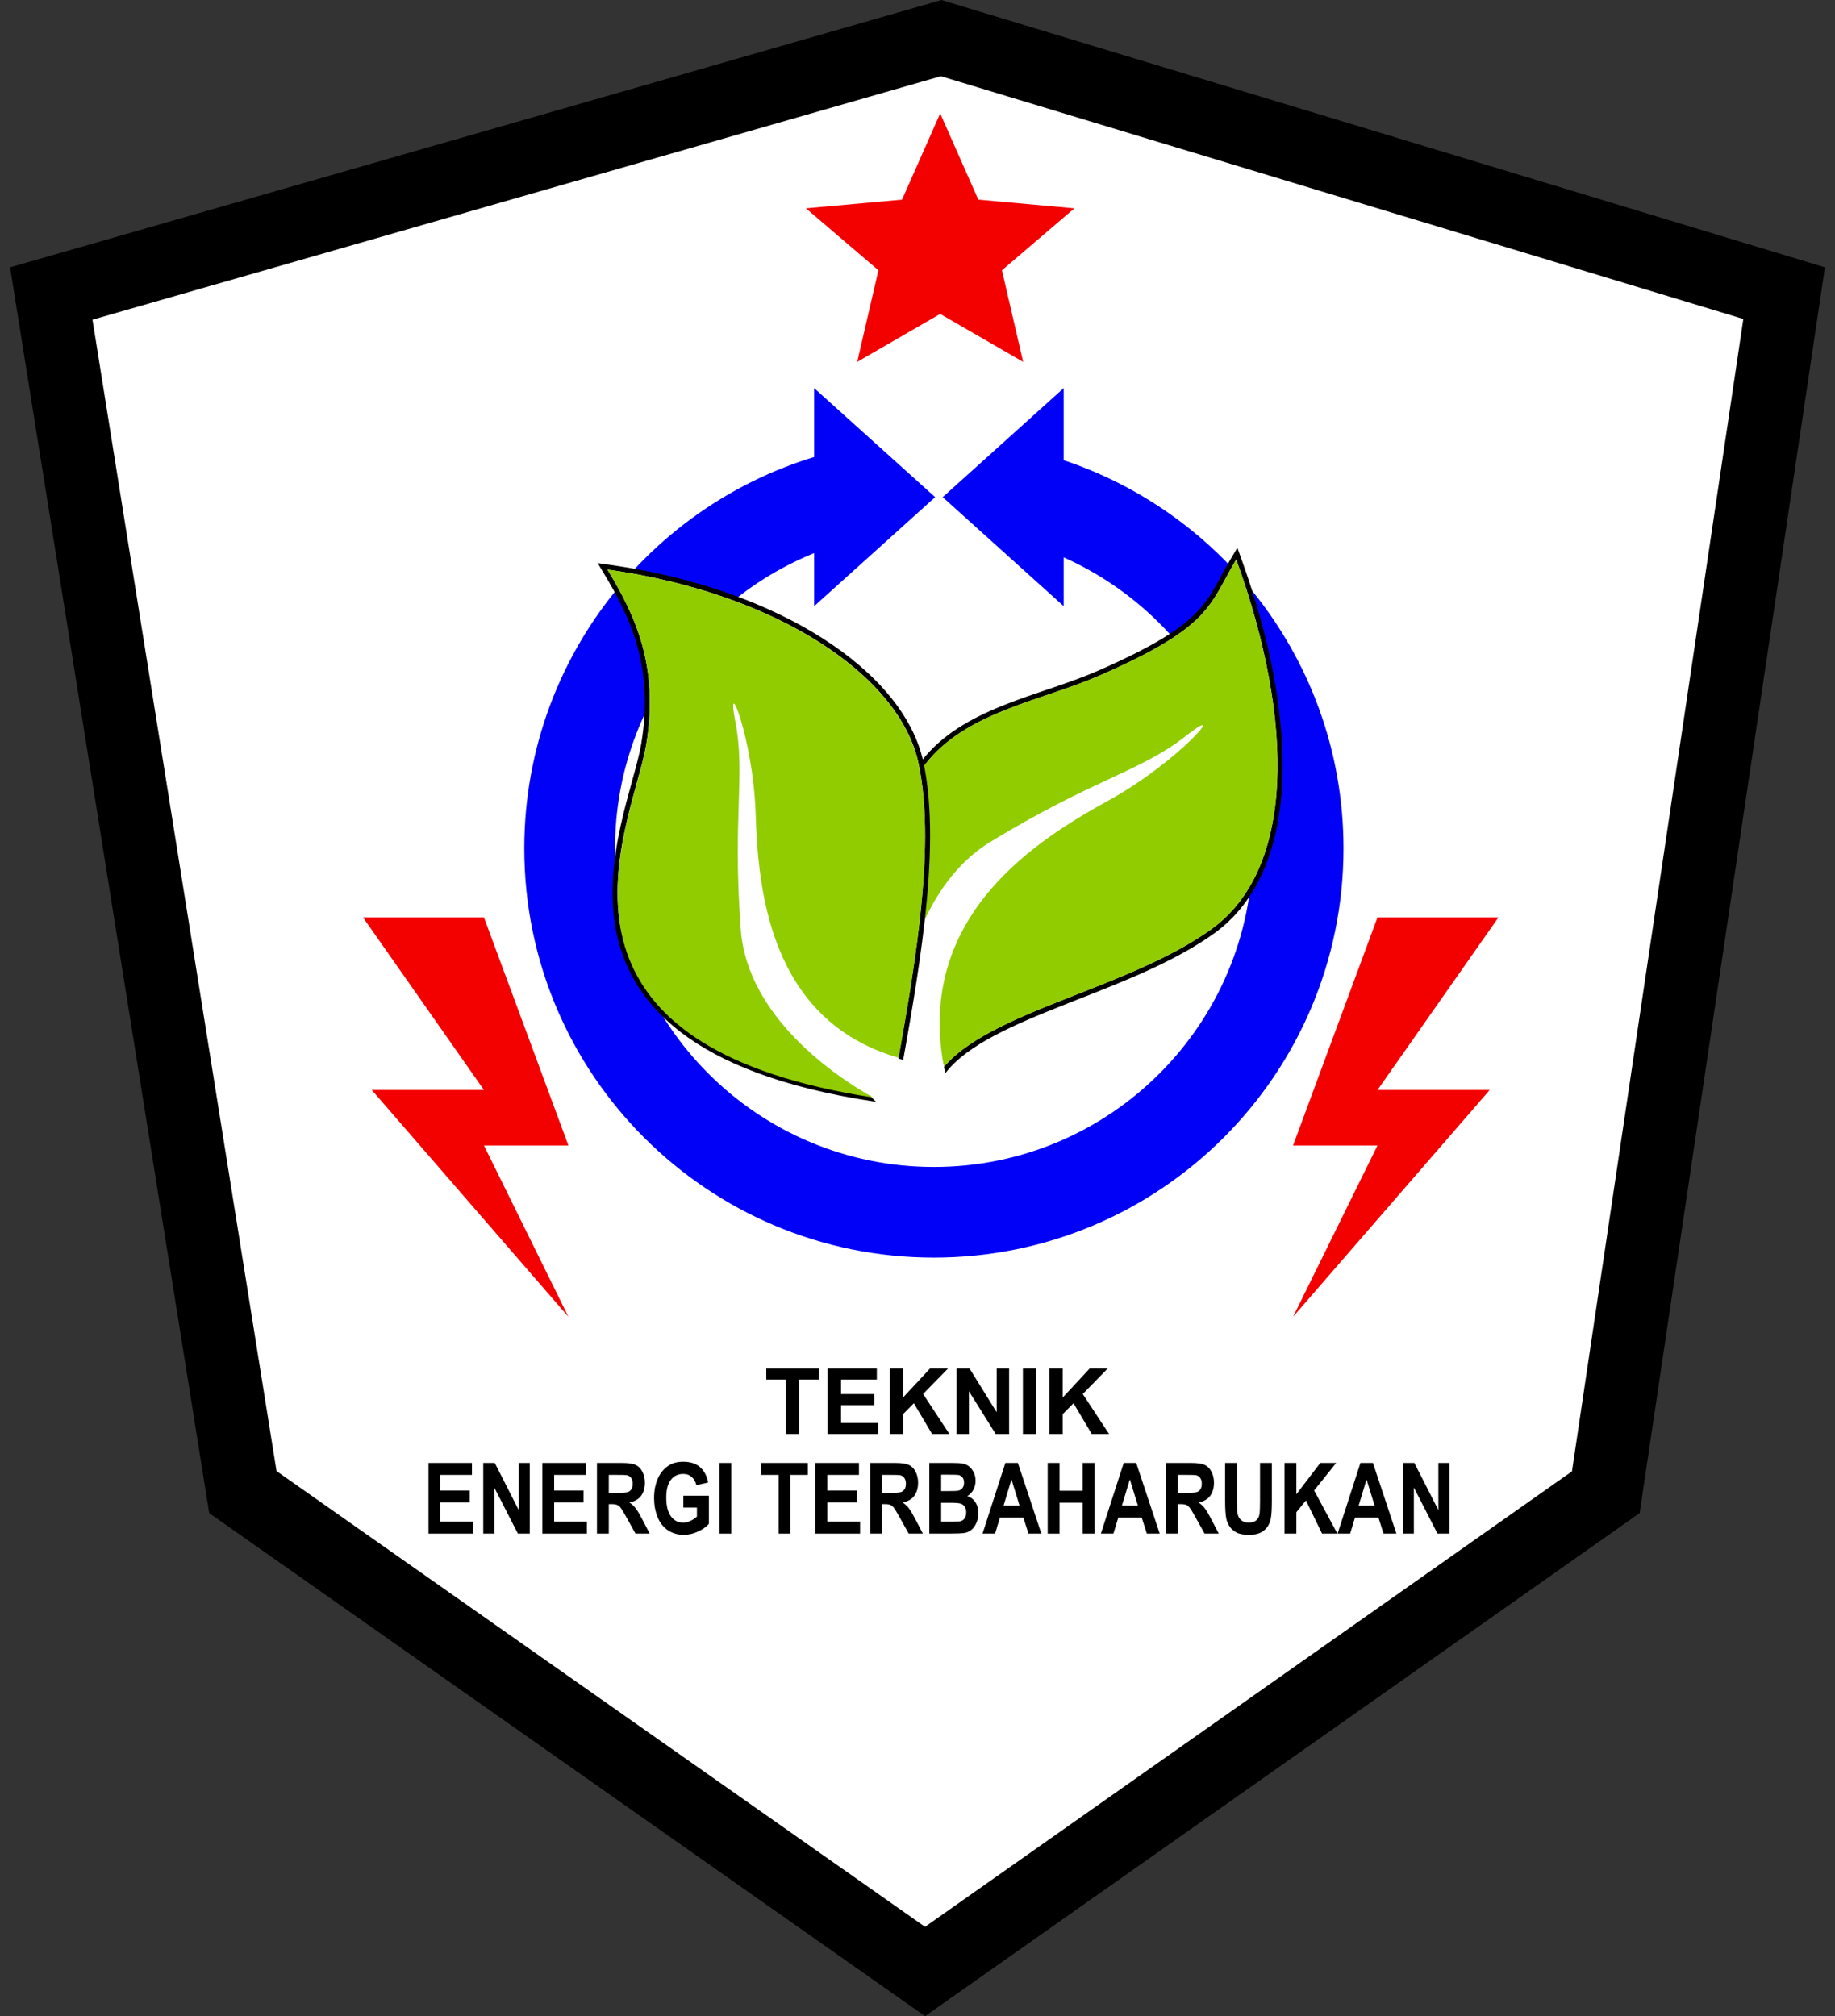 <svg width="91" height="100" viewBox="0 0 91 100" fill="none" xmlns="http://www.w3.org/2000/svg">
<rect x="0" y="0" width="91" height="100" fill="#333333" stroke="none"/>
<g clip-path="url(#clip0_83_7295)">
<path d="M79.634 74.012L45.874 97.784L12.044 74.005L2.543 14.558L46.674 1.89L88.477 14.54L79.634 74.012Z" fill="white" stroke="black" stroke-width="3.625"/>
<path d="M21.25 76.065V72.56H23.405V73.153H21.837V73.93H23.296V74.52H21.837V75.474H23.461V76.065H21.25Z" fill="black"/>
<path d="M23.965 76.065V72.56H24.537L25.726 74.901V72.56H26.272V76.065H25.683L24.511 73.779V76.065H23.965Z" fill="black"/>
<path d="M26.894 76.065V72.56H29.049V73.153H27.481V73.93H28.94V74.52H27.481V75.474H29.105V76.065H26.894Z" fill="black"/>
<path d="M29.604 76.065V72.56H30.839C31.15 72.56 31.375 72.591 31.515 72.655C31.657 72.717 31.77 72.829 31.855 72.99C31.939 73.151 31.982 73.335 31.982 73.542C31.982 73.805 31.917 74.023 31.789 74.195C31.661 74.366 31.469 74.473 31.214 74.518C31.341 74.607 31.445 74.705 31.527 74.812C31.611 74.919 31.722 75.109 31.863 75.381L32.218 76.065H31.515L31.091 75.302C30.941 75.03 30.837 74.858 30.782 74.788C30.726 74.716 30.668 74.668 30.605 74.642C30.543 74.615 30.445 74.602 30.31 74.602H30.191V76.065H29.604ZM30.191 74.042H30.625C30.907 74.042 31.083 74.028 31.153 73.999C31.223 73.97 31.278 73.921 31.317 73.851C31.357 73.781 31.377 73.693 31.377 73.588C31.377 73.47 31.35 73.375 31.297 73.303C31.246 73.23 31.172 73.184 31.077 73.165C31.03 73.157 30.887 73.153 30.649 73.153H30.191V74.042Z" fill="black"/>
<path d="M33.889 74.776V74.186H35.155V75.582C35.032 75.726 34.853 75.852 34.619 75.962C34.387 76.071 34.151 76.125 33.911 76.125C33.607 76.125 33.342 76.049 33.116 75.895C32.89 75.741 32.72 75.521 32.606 75.236C32.493 74.948 32.436 74.637 32.436 74.3C32.436 73.936 32.499 73.611 32.626 73.327C32.753 73.044 32.939 72.826 33.184 72.674C33.37 72.558 33.602 72.5 33.88 72.5C34.24 72.5 34.522 72.592 34.724 72.775C34.928 72.957 35.059 73.209 35.117 73.531L34.534 73.662C34.493 73.49 34.416 73.355 34.302 73.256C34.19 73.155 34.049 73.105 33.88 73.105C33.623 73.105 33.419 73.203 33.267 73.399C33.116 73.595 33.041 73.886 33.041 74.272C33.041 74.688 33.117 75 33.271 75.209C33.424 75.416 33.625 75.52 33.874 75.52C33.997 75.52 34.12 75.491 34.242 75.434C34.367 75.375 34.473 75.304 34.562 75.221V74.776H33.889Z" fill="black"/>
<path d="M35.68 76.065V72.56H36.267V76.065H35.68Z" fill="black"/>
<path d="M38.613 76.065V73.153H37.751V72.56H40.061V73.153H39.2V76.065H38.613Z" fill="black"/>
<path d="M40.441 76.065V72.56H42.597V73.153H41.028V73.93H42.488V74.52H41.028V75.474H42.652V76.065H40.441Z" fill="black"/>
<path d="M43.152 76.065V72.56H44.387C44.698 72.56 44.923 72.591 45.063 72.655C45.205 72.717 45.318 72.829 45.403 72.99C45.487 73.151 45.529 73.335 45.529 73.542C45.529 73.805 45.465 74.023 45.337 74.195C45.209 74.366 45.017 74.473 44.762 74.518C44.889 74.607 44.993 74.705 45.075 74.812C45.159 74.919 45.27 75.109 45.41 75.381L45.766 76.065H45.063L44.639 75.302C44.489 75.03 44.385 74.858 44.33 74.788C44.274 74.716 44.215 74.668 44.153 74.642C44.091 74.615 43.993 74.602 43.858 74.602H43.739V76.065H43.152ZM43.739 74.042H44.173C44.455 74.042 44.63 74.028 44.701 73.999C44.771 73.97 44.825 73.921 44.865 73.851C44.905 73.781 44.925 73.693 44.925 73.588C44.925 73.47 44.898 73.375 44.845 73.303C44.794 73.23 44.721 73.184 44.625 73.165C44.578 73.157 44.435 73.153 44.197 73.153H43.739V74.042Z" fill="black"/>
<path d="M46.086 72.56H47.248C47.478 72.56 47.65 72.572 47.762 72.595C47.876 72.618 47.977 72.666 48.065 72.739C48.155 72.812 48.23 72.91 48.289 73.033C48.349 73.154 48.379 73.29 48.379 73.442C48.379 73.606 48.342 73.757 48.268 73.894C48.195 74.031 48.096 74.134 47.97 74.202C48.147 74.264 48.284 74.37 48.379 74.52C48.474 74.67 48.521 74.846 48.521 75.049C48.521 75.208 48.49 75.364 48.428 75.515C48.367 75.665 48.284 75.785 48.176 75.876C48.071 75.965 47.94 76.02 47.784 76.041C47.686 76.054 47.45 76.062 47.076 76.065H46.086V72.56ZM46.673 73.143V73.954H47.058C47.287 73.954 47.429 73.95 47.484 73.942C47.585 73.927 47.664 73.886 47.72 73.817C47.779 73.747 47.808 73.656 47.808 73.542C47.808 73.434 47.782 73.346 47.732 73.279C47.683 73.211 47.61 73.169 47.512 73.155C47.454 73.147 47.287 73.143 47.01 73.143H46.673ZM46.673 74.537V75.474H47.217C47.428 75.474 47.562 75.467 47.619 75.453C47.706 75.434 47.777 75.388 47.831 75.314C47.887 75.239 47.915 75.14 47.915 75.015C47.915 74.91 47.894 74.821 47.851 74.748C47.809 74.674 47.747 74.621 47.667 74.587C47.588 74.554 47.414 74.537 47.147 74.537H46.673Z" fill="black"/>
<path d="M51.642 76.065H51.003L50.749 75.269H49.587L49.347 76.065H48.725L49.857 72.56H50.478L51.642 76.065ZM50.561 74.678L50.16 73.377L49.768 74.678H50.561Z" fill="black"/>
<path d="M51.956 76.065V72.56H52.544V73.939H53.694V72.56H54.281V76.065H53.694V74.532H52.544V76.065H51.956Z" fill="black"/>
<path d="M57.511 76.065H56.873L56.619 75.269H55.457L55.217 76.065H54.594L55.727 72.56H56.347L57.511 76.065ZM56.431 74.678L56.03 73.377L55.637 74.678H56.431Z" fill="black"/>
<path d="M57.826 76.065V72.56H59.061C59.372 72.56 59.597 72.591 59.737 72.655C59.879 72.717 59.992 72.829 60.076 72.99C60.161 73.151 60.203 73.335 60.203 73.542C60.203 73.805 60.139 74.023 60.011 74.195C59.883 74.366 59.691 74.473 59.436 74.518C59.563 74.607 59.667 74.705 59.749 74.812C59.832 74.919 59.944 75.109 60.084 75.381L60.439 76.065H59.737L59.313 75.302C59.162 75.03 59.059 74.858 59.004 74.788C58.948 74.716 58.889 74.668 58.827 74.642C58.765 74.615 58.666 74.602 58.532 74.602H58.413V76.065H57.826ZM58.413 74.042H58.847C59.128 74.042 59.304 74.028 59.374 73.999C59.444 73.97 59.499 73.921 59.539 73.851C59.579 73.781 59.598 73.693 59.598 73.588C59.598 73.47 59.572 73.375 59.519 73.303C59.468 73.23 59.394 73.184 59.299 73.165C59.251 73.157 59.109 73.153 58.871 73.153H58.413V74.042Z" fill="black"/>
<path d="M60.755 72.56H61.342V74.458C61.342 74.759 61.349 74.955 61.364 75.044C61.389 75.187 61.448 75.303 61.542 75.391C61.637 75.477 61.767 75.52 61.931 75.52C62.097 75.52 62.223 75.479 62.308 75.398C62.392 75.315 62.443 75.214 62.46 75.094C62.477 74.975 62.486 74.776 62.486 74.499V72.56H63.073V74.401C63.073 74.822 63.057 75.119 63.025 75.293C62.994 75.466 62.935 75.613 62.849 75.733C62.764 75.852 62.651 75.948 62.508 76.02C62.365 76.09 62.179 76.125 61.949 76.125C61.671 76.125 61.46 76.087 61.316 76.01C61.173 75.932 61.06 75.831 60.977 75.709C60.894 75.584 60.839 75.454 60.812 75.319C60.774 75.118 60.755 74.822 60.755 74.429V72.56Z" fill="black"/>
<path d="M63.701 76.065V72.56H64.288V74.116L65.474 72.56H66.263L65.168 73.925L66.323 76.065H65.563L64.764 74.42L64.288 75.006V76.065H63.701Z" fill="black"/>
<path d="M69.25 76.065H68.611L68.358 75.269H67.196L66.956 76.065H66.333L67.465 72.56H68.086L69.25 76.065ZM68.169 74.678L67.769 73.377L67.376 74.678H68.169Z" fill="black"/>
<path d="M69.569 76.065V72.56H70.14L71.33 74.901V72.56H71.876V76.065H71.287L70.115 73.779V76.065H69.569Z" fill="black"/>
<path d="M38.976 71.125V68.425H38.001V67.875H40.614V68.425H39.64V71.125H38.976Z" fill="black"/>
<path d="M41.044 71.125V67.875H43.483V68.425H41.708V69.145H43.359V69.693H41.708V70.577H43.545V71.125H41.044Z" fill="black"/>
<path d="M44.117 71.125V67.875H44.781V69.318L46.122 67.875H47.015L45.777 69.141L47.083 71.125H46.223L45.319 69.6L44.781 70.143V71.125H44.117Z" fill="black"/>
<path d="M47.434 71.125V67.875H48.08L49.426 70.045V67.875H50.043V71.125H49.377L48.051 69.006V71.125H47.434Z" fill="black"/>
<path d="M50.727 71.125V67.875H51.392V71.125H50.727Z" fill="black"/>
<path d="M52.035 71.125V67.875H52.699V69.318L54.04 67.875H54.933L53.695 69.141L55 71.125H54.141L53.237 69.6L52.699 70.143V71.125H52.035Z" fill="black"/>
<path d="M64.125 56.812L68.312 45.5H74.312L68.312 54.062H73.875L64.125 65.312L68.312 56.812H64.125Z" fill="#F30100"/>
<path d="M28.188 56.812L24 45.5H18L24 54.062H18.438L28.188 65.312L24 56.812H28.188Z" fill="#F30100"/>
<path d="M46.75 24.658L52.75 19.25V30.066L46.75 24.658Z" fill="#0101F7"/>
<path d="M46.375 24.658L40.375 19.25V30.066L46.375 24.658Z" fill="#0101F7"/>
<path d="M42.751 22.097C33.231 23.779 26 32.086 26 42.08C26 53.289 35.095 62.375 46.313 62.375C57.531 62.375 66.626 53.289 66.626 42.08C66.626 32.35 59.772 24.22 50.626 22.244V26.876C57.263 28.752 62.126 34.849 62.126 42.08C62.126 50.806 55.046 57.879 46.313 57.879C37.58 57.879 30.5 50.806 30.5 42.08C30.5 34.579 35.733 28.299 42.751 26.684V22.097Z" fill="#0101F7"/>
<path d="M46.626 53.044L46.704 53.25L46.841 53.078C47.393 52.388 48.233 51.797 49.26 51.252C50.285 50.706 51.486 50.212 52.751 49.712C52.984 49.62 53.22 49.527 53.456 49.434C55.782 48.521 58.248 47.552 60.139 46.194C62.25 44.678 63.298 42.068 63.457 38.842C63.616 35.616 62.888 31.756 61.424 27.708L61.334 27.46L61.199 27.686C61.029 27.97 60.883 28.235 60.747 28.485C60.723 28.53 60.699 28.574 60.675 28.617C60.566 28.819 60.463 29.01 60.356 29.195C60.097 29.645 59.822 30.056 59.418 30.472C58.607 31.307 57.265 32.176 54.466 33.397C53.771 33.7 53.026 33.961 52.265 34.221C52.157 34.258 52.049 34.294 51.941 34.331C51.285 34.553 50.622 34.779 49.975 35.031C48.468 35.62 47.037 36.362 45.989 37.584C43.882 40.038 43.365 44.362 46.626 53.044Z" fill="white" stroke="black" stroke-width="0.25"/>
<path fill-rule="evenodd" clip-rule="evenodd" d="M53.41 49.318C55.739 48.403 58.19 47.441 60.067 46.092C64.203 43.121 64.228 35.827 61.307 27.75C61.109 28.082 60.943 28.388 60.787 28.676C59.882 30.347 59.297 31.426 54.517 33.511C53.717 33.86 52.854 34.153 51.981 34.449C47.443 35.99 42.644 37.619 45.074 47.697C45.741 45.44 46.952 43.076 49.126 41.75C51.697 40.182 53.56 39.312 55.063 38.611C56.555 37.914 57.691 37.383 58.813 36.5C61.066 34.727 58.459 37.779 55.001 39.688C51.592 41.569 45.382 45.326 46.809 52.921C48.074 51.415 50.657 50.4 53.41 49.318Z" fill="#90CC00"/>
<path d="M46.75 52.625L46.938 53.5L46.375 54.25L45.812 53.5L44.375 50.188L45.438 48.312L46.75 52.625Z" fill="white"/>
<path d="M44.171 54.624L44.289 54.64L44.311 54.522C44.354 54.28 44.398 54.036 44.443 53.791C44.922 51.143 45.429 48.345 45.729 45.689C46.057 42.789 46.142 40.045 45.673 37.837C45.198 35.603 43.406 33.467 40.698 31.746C37.987 30.024 34.345 28.709 30.142 28.126L29.883 28.09L30.018 28.315C31.36 30.544 32.572 33.009 31.922 36.918C31.841 37.404 31.678 38.004 31.488 38.693C31.48 38.72 31.473 38.748 31.465 38.775C31.281 39.441 31.076 40.184 30.903 40.974C30.542 42.618 30.316 44.478 30.706 46.297C31.098 48.12 32.109 49.895 34.205 51.367C36.297 52.837 39.466 54.002 44.171 54.624Z" fill="white" stroke="black" stroke-width="0.25"/>
<path d="M43.168 54.373L43.968 55.187L44.46 55.25L45.383 52.744L44.522 52.494L43.168 54.373Z" fill="white"/>
<path d="M44.565 52.464C45.491 47.281 46.368 41.744 45.551 37.885C44.621 33.5 38.502 29.415 30.125 28.25C31.474 30.496 32.702 32.997 32.045 36.959C31.96 37.473 31.785 38.109 31.586 38.832C30.278 43.582 27.939 52.074 43.298 54.434C41.43 53.396 37.061 50.425 36.737 46.113C36.527 43.31 36.587 41.386 36.636 39.834C36.684 38.292 36.721 37.118 36.47 35.816C35.966 33.203 37.349 36.624 37.472 40.314C37.592 43.92 38.069 50.594 44.565 52.464Z" fill="#90CC00"/>
<path d="M46.625 5.625L48.517 9.902L53.282 10.332L49.687 13.406L50.739 17.949L46.625 15.571L42.51 17.949L43.562 13.406L39.967 10.332L44.732 9.902L46.625 5.625Z" fill="#F30100"/>
</g>
<defs>
<clipPath id="clip0_83_7295">
<rect width="90" height="100" fill="white" transform="translate(0.5)"/>
</clipPath>
</defs>
</svg>
